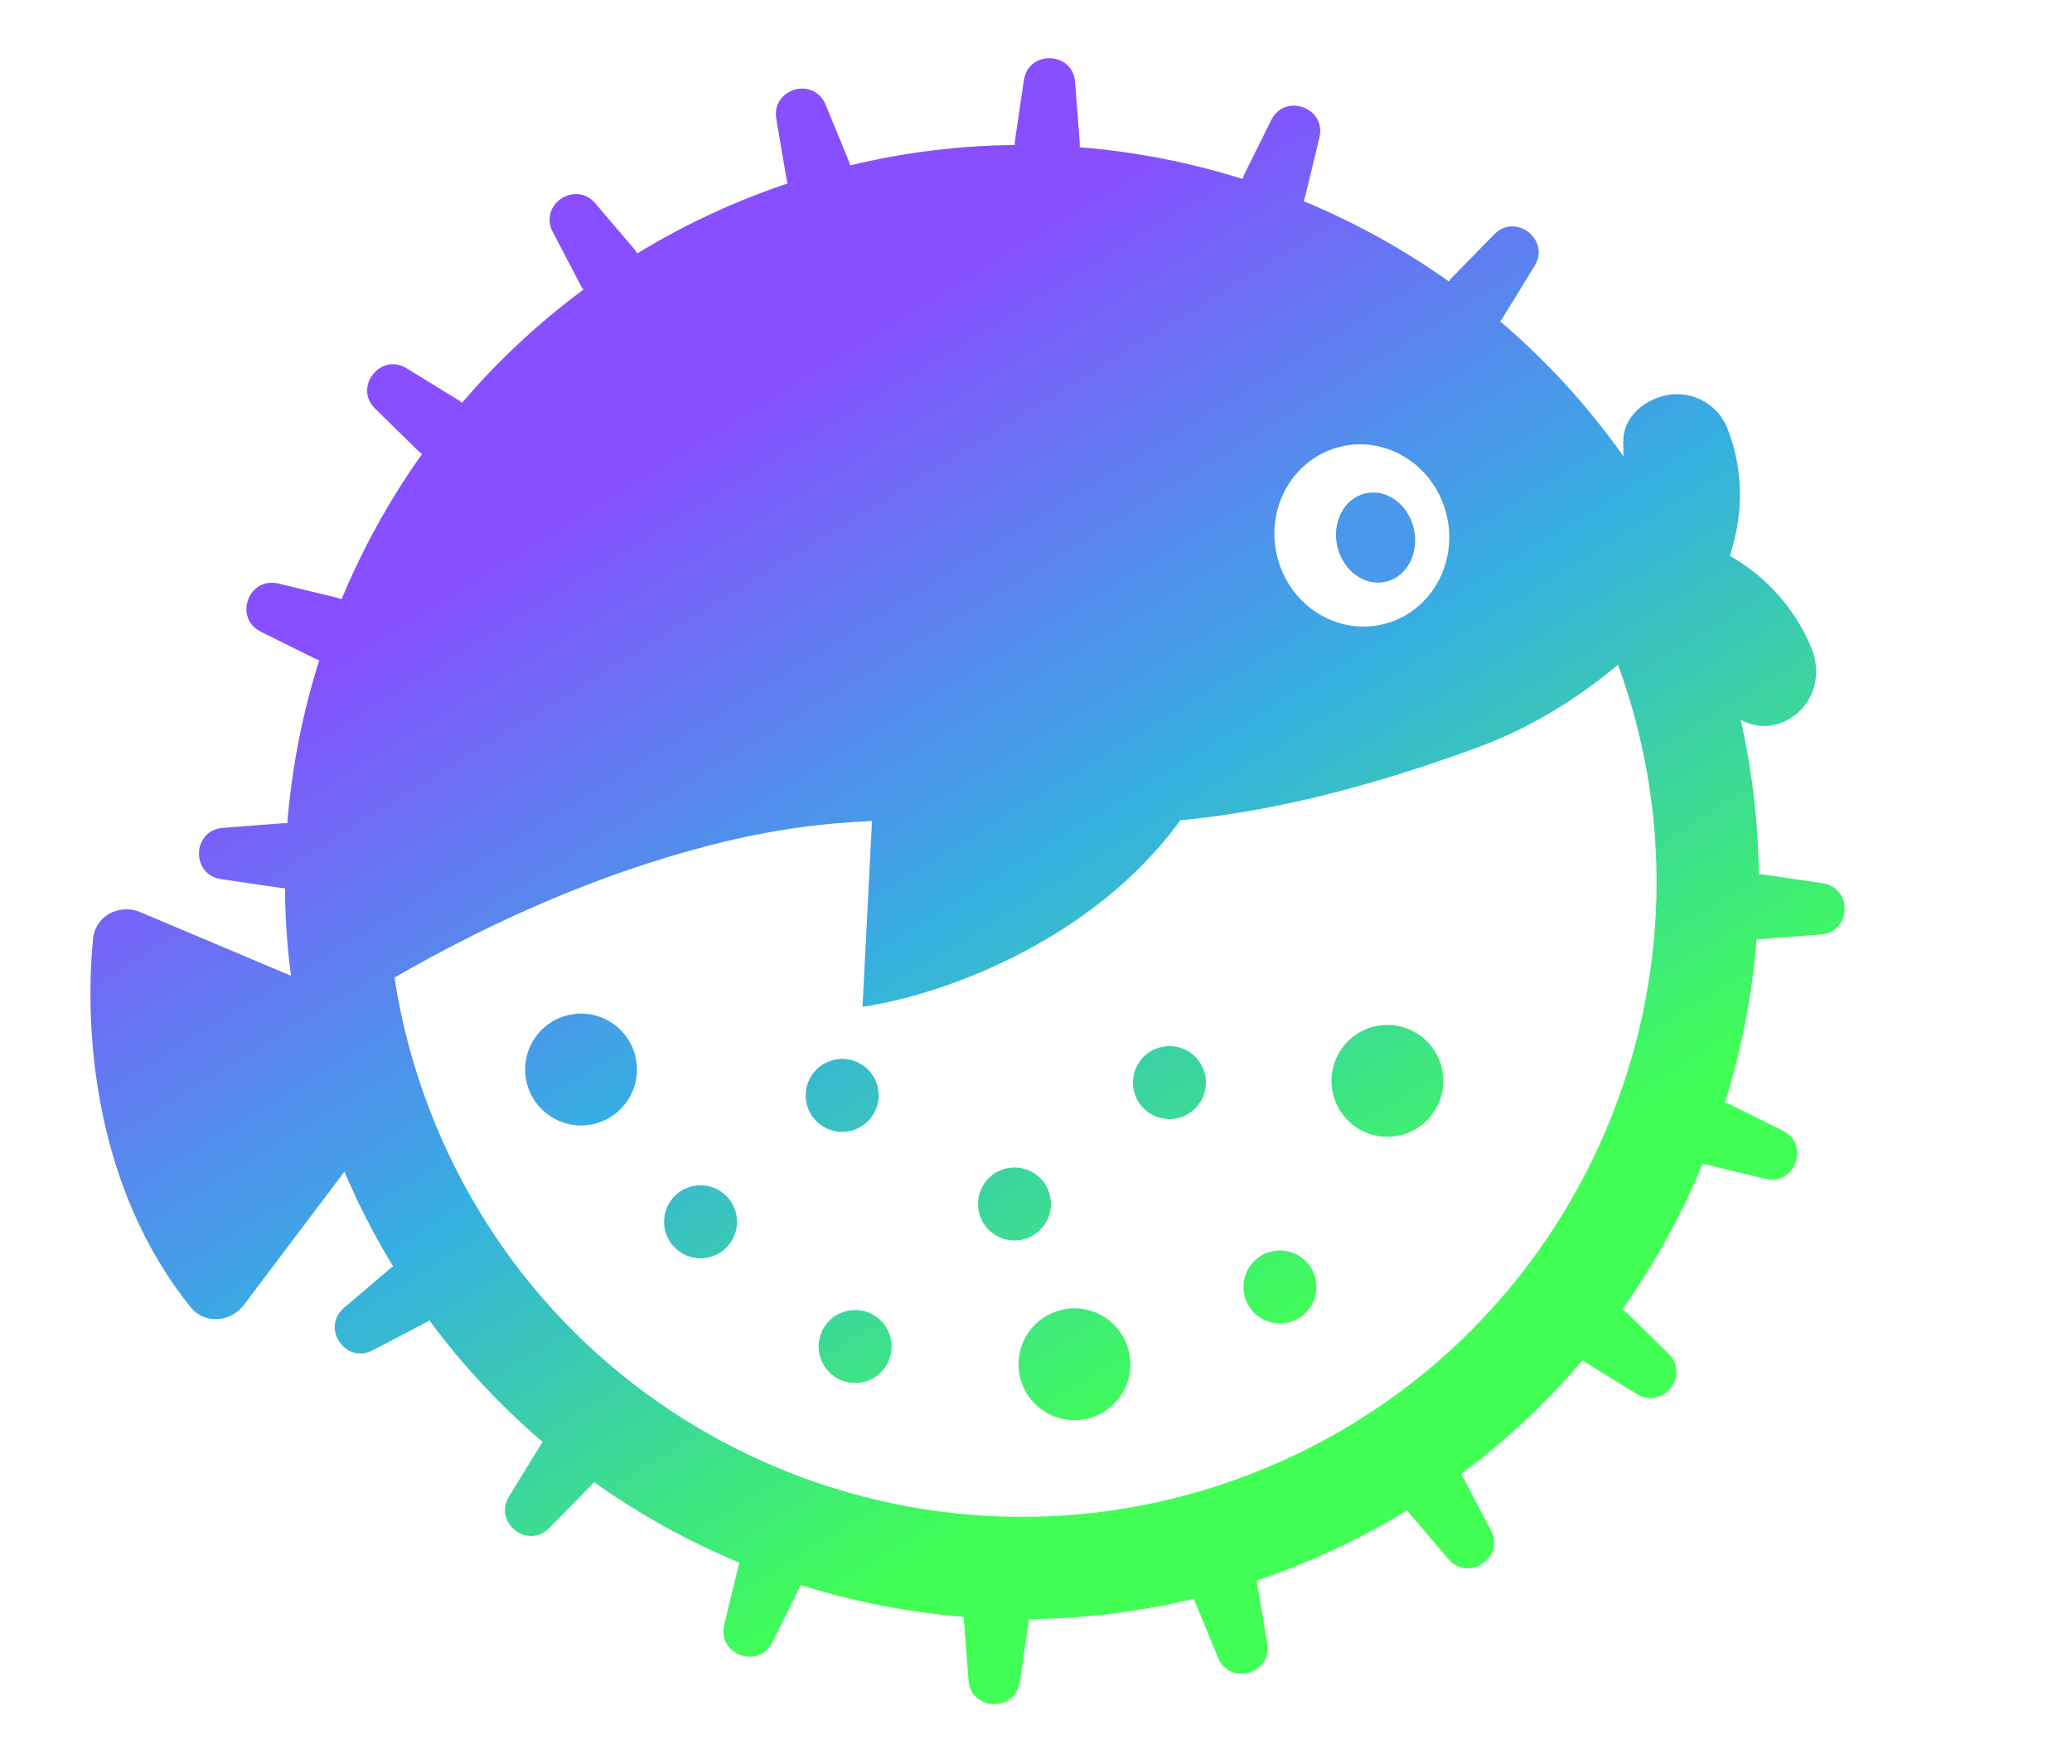 <svg xmlns="http://www.w3.org/2000/svg" fill="none" viewBox="126.976 139.264 275.456 234.496" style="max-height: 500px" width="275.456" height="234.496">
<rect fill="white" height="512" width="512"/>
<path fill="url(#paint0_linear_932_1246)" d="M230.18 155.054C229.498 151.025 235.17 149.397 236.729 153.174L239.769 160.539C239.865 160.773 239.938 161.01 239.99 161.247C247.278 159.49 254.62 158.606 261.89 158.537C261.882 158.293 261.895 158.043 261.932 157.792L263.092 149.928C263.688 145.886 269.586 146.09 269.901 150.164L270.514 158.089C270.534 158.343 270.53 158.594 270.505 158.838C277.899 159.424 285.165 160.849 292.167 163.053C292.234 162.818 292.324 162.585 292.437 162.358L295.977 155.224C297.793 151.563 303.339 153.58 302.38 157.552L300.511 165.293C300.451 165.54 300.371 165.776 300.272 165.999C307.076 168.816 313.56 172.393 319.587 176.669C319.721 176.475 319.873 176.288 320.045 176.113L325.616 170.422C328.474 167.502 333.126 171.133 330.986 174.615L326.816 181.4C326.69 181.604 326.55 181.794 326.397 181.967C332.524 187.183 338.051 193.193 342.802 199.918C342.791 199.27 342.787 198.627 342.783 197.995L342.783 197.882C342.769 194.658 345.684 192.18 348.988 191.718C350.567 191.509 352.17 191.829 353.548 192.629C354.925 193.429 355.998 194.663 356.599 196.138C358.48 200.922 358.797 206.177 357.506 211.152C357.401 211.6 357.277 212.047 357.137 212.554L357.137 212.554L357.137 212.555L357.136 212.557L357.136 212.558L357.133 212.568C357.08 212.758 357.025 212.957 356.968 213.167C361.797 215.889 365.584 220.14 367.731 225.25C369.457 229.365 367.82 233.568 364.017 235.237C362.058 236.079 360.14 235.858 358.383 234.938C359.935 241.772 360.724 248.647 360.796 255.46C361 255.459 361.207 255.473 361.416 255.504L369.278 256.663C373.321 257.26 373.117 263.158 369.043 263.473L361.119 264.086C360.911 264.102 360.706 264.103 360.505 264.089C359.925 271.494 358.504 278.771 356.302 285.784C356.487 285.845 356.67 285.92 356.85 286.009L363.983 289.548C367.644 291.364 365.627 296.911 361.655 295.952L353.914 294.083C353.721 294.036 353.534 293.976 353.356 293.905C350.538 300.722 346.957 307.219 342.674 313.257C342.82 313.366 342.96 313.486 343.095 313.617L348.785 319.187C351.705 322.046 348.073 326.697 344.592 324.558L337.808 320.388C337.653 320.293 337.506 320.189 337.369 320.078C332.622 325.654 327.217 330.734 321.214 335.184C321.313 335.327 321.405 335.478 321.488 335.637L325.172 342.679C327.066 346.3 322.174 349.602 319.524 346.491L314.371 340.441C314.254 340.304 314.148 340.162 314.053 340.015C308.979 343.12 303.549 345.804 297.791 348.004C296.533 348.485 295.271 348.938 294.006 349.364C294.056 349.527 294.095 349.696 294.125 349.87L295.455 357.724C296.137 361.753 290.465 363.382 288.906 359.604L285.867 352.24C285.801 352.081 285.746 351.921 285.702 351.76C278.395 353.524 271.034 354.412 263.746 354.479C263.742 354.647 263.728 354.817 263.702 354.988L262.543 362.85C261.947 366.893 256.049 366.689 255.734 362.614L255.121 354.691C255.107 354.517 255.105 354.345 255.113 354.175C247.701 353.585 240.418 352.151 233.401 349.936C233.344 350.1 233.277 350.262 233.197 350.422L229.658 357.555C227.842 361.215 222.296 359.199 223.255 355.226L225.124 347.487C225.167 347.31 225.22 347.14 225.283 346.975C218.468 344.146 211.975 340.552 205.941 336.257C205.835 336.399 205.717 336.536 205.589 336.666L200.019 342.357C197.161 345.277 192.509 341.645 194.649 338.164L198.818 331.38C198.914 331.224 199.018 331.078 199.13 330.94C193.563 326.184 188.494 320.772 184.055 314.763C183.903 314.871 183.741 314.971 183.569 315.06L176.528 318.743C172.907 320.637 169.605 315.746 172.716 313.096L178.765 307.943C178.917 307.814 179.075 307.698 179.237 307.595C176.809 303.611 174.639 299.408 172.759 295.001L159.401 312.709C157.631 315.056 154.178 315.306 152.329 313.021C139.673 297.375 138.109 276.683 139.349 264.042C139.648 261.002 142.83 259.326 145.644 260.513L165.651 268.953C165.15 265.067 164.888 261.183 164.856 257.318C164.647 257.32 164.434 257.306 164.219 257.274L156.357 256.115C152.314 255.519 152.518 249.621 156.592 249.305L164.516 248.692C164.737 248.675 164.955 248.676 165.169 248.693C165.766 241.295 167.203 234.025 169.419 227.021C169.205 226.956 168.993 226.872 168.785 226.769L161.652 223.23C157.991 221.414 160.008 215.868 163.98 216.827L171.721 218.696C171.951 218.751 172.171 218.825 172.38 218.914C175.208 212.113 178.797 205.633 183.085 199.611C182.895 199.48 182.713 199.33 182.541 199.162L176.85 193.591C173.93 190.733 177.562 186.081 181.043 188.221L187.828 192.39C188.032 192.516 188.222 192.657 188.395 192.809C193.142 187.253 198.544 182.192 204.541 177.758C204.395 177.568 204.263 177.363 204.147 177.142L200.463 170.099C198.569 166.478 203.461 163.177 206.111 166.287L211.265 172.338C211.429 172.531 211.572 172.734 211.694 172.945C216.742 169.864 222.141 167.199 227.864 165.012C229.139 164.524 230.419 164.065 231.701 163.634C231.618 163.404 231.553 163.162 231.511 162.911L230.18 155.054ZM184.032 286.618C200.662 330.137 249.421 351.935 292.939 335.305C336.052 318.83 357.847 270.821 342.08 227.614C336.852 232.006 330.579 235.985 323.285 238.658C306.921 244.656 294.427 247.269 283.883 248.302C271.892 264.792 251.505 271.672 241.642 273.088L242.899 248.396C236.475 248.663 229.573 249.509 221.501 251.582C206.346 255.475 192.23 261.825 179.417 269.198C180.311 275.039 181.837 280.874 184.032 286.618ZM205.526 288.741C201.485 289.46 197.626 286.767 196.906 282.726C196.187 278.684 198.88 274.825 202.921 274.106C206.963 273.387 210.822 276.08 211.541 280.121C212.26 284.163 209.567 288.022 205.526 288.741ZM239.788 289.636C237.15 290.106 234.632 288.348 234.162 285.711C233.693 283.073 235.451 280.554 238.088 280.085C240.726 279.616 243.244 281.373 243.714 284.011C244.183 286.648 242.425 289.167 239.788 289.636ZM283.297 287.937C280.659 288.406 278.14 286.649 277.671 284.011C277.202 281.374 278.959 278.855 281.597 278.386C284.234 277.916 286.753 279.674 287.222 282.312C287.692 284.949 285.934 287.468 283.297 287.937ZM292.358 311.174C292.827 313.812 295.346 315.57 297.983 315.1C300.621 314.631 302.379 312.112 301.909 309.475C301.44 306.837 298.921 305.079 296.284 305.549C293.646 306.018 291.888 308.537 292.358 311.174ZM241.511 323.013C238.873 323.483 236.354 321.725 235.885 319.087C235.416 316.45 237.173 313.931 239.811 313.462C242.448 312.992 244.967 314.75 245.436 317.388C245.906 320.025 244.148 322.544 241.511 323.013ZM215.334 302.512C215.803 305.149 218.322 306.907 220.959 306.438C223.597 305.968 225.355 303.45 224.885 300.812C224.416 298.175 221.897 296.417 219.26 296.886C216.622 297.356 214.864 299.874 215.334 302.512ZM262.696 304.074C260.059 304.543 257.54 302.786 257.071 300.148C256.601 297.511 258.359 294.992 260.997 294.523C263.634 294.053 266.153 295.811 266.622 298.448C267.092 301.086 265.334 303.605 262.696 304.074ZM304.102 284.233C304.822 288.275 308.681 290.968 312.722 290.249C316.763 289.529 319.456 285.67 318.737 281.629C318.018 277.588 314.159 274.895 310.118 275.614C306.076 276.333 303.383 280.192 304.102 284.233ZM262.5 321.903C263.219 325.944 267.078 328.637 271.119 327.918C275.16 327.199 277.853 323.34 277.134 319.299C276.415 315.258 272.556 312.565 268.515 313.284C264.473 314.003 261.78 317.862 262.5 321.903ZM319.329 207.864C320.816 214.399 316.959 220.849 310.713 222.271C304.467 223.692 298.198 219.547 296.711 213.011C295.224 206.476 299.081 200.026 305.327 198.604C311.572 197.183 317.841 201.328 319.329 207.864Z" clip-rule="evenodd" fill-rule="evenodd"/>
<path fill="#4A98EA" d="M311.186 216.592C313.999 215.951 315.68 212.801 314.941 209.555C314.203 206.309 311.323 204.197 308.51 204.837C305.697 205.477 304.016 208.627 304.755 211.873C305.494 215.119 308.373 217.232 311.186 216.592Z"/>
<defs>
<linearGradient gradientUnits="userSpaceOnUse" y2="302.827" x2="371.388" y1="147" x1="275.605" id="paint0_linear_932_1246">
<stop stop-color="#874FFF" offset="0.068"/>
<stop stop-color="#36AFE2" offset="0.464"/>
<stop stop-color="#41FF54" offset="0.859"/>
</linearGradient>
</defs>
</svg>
